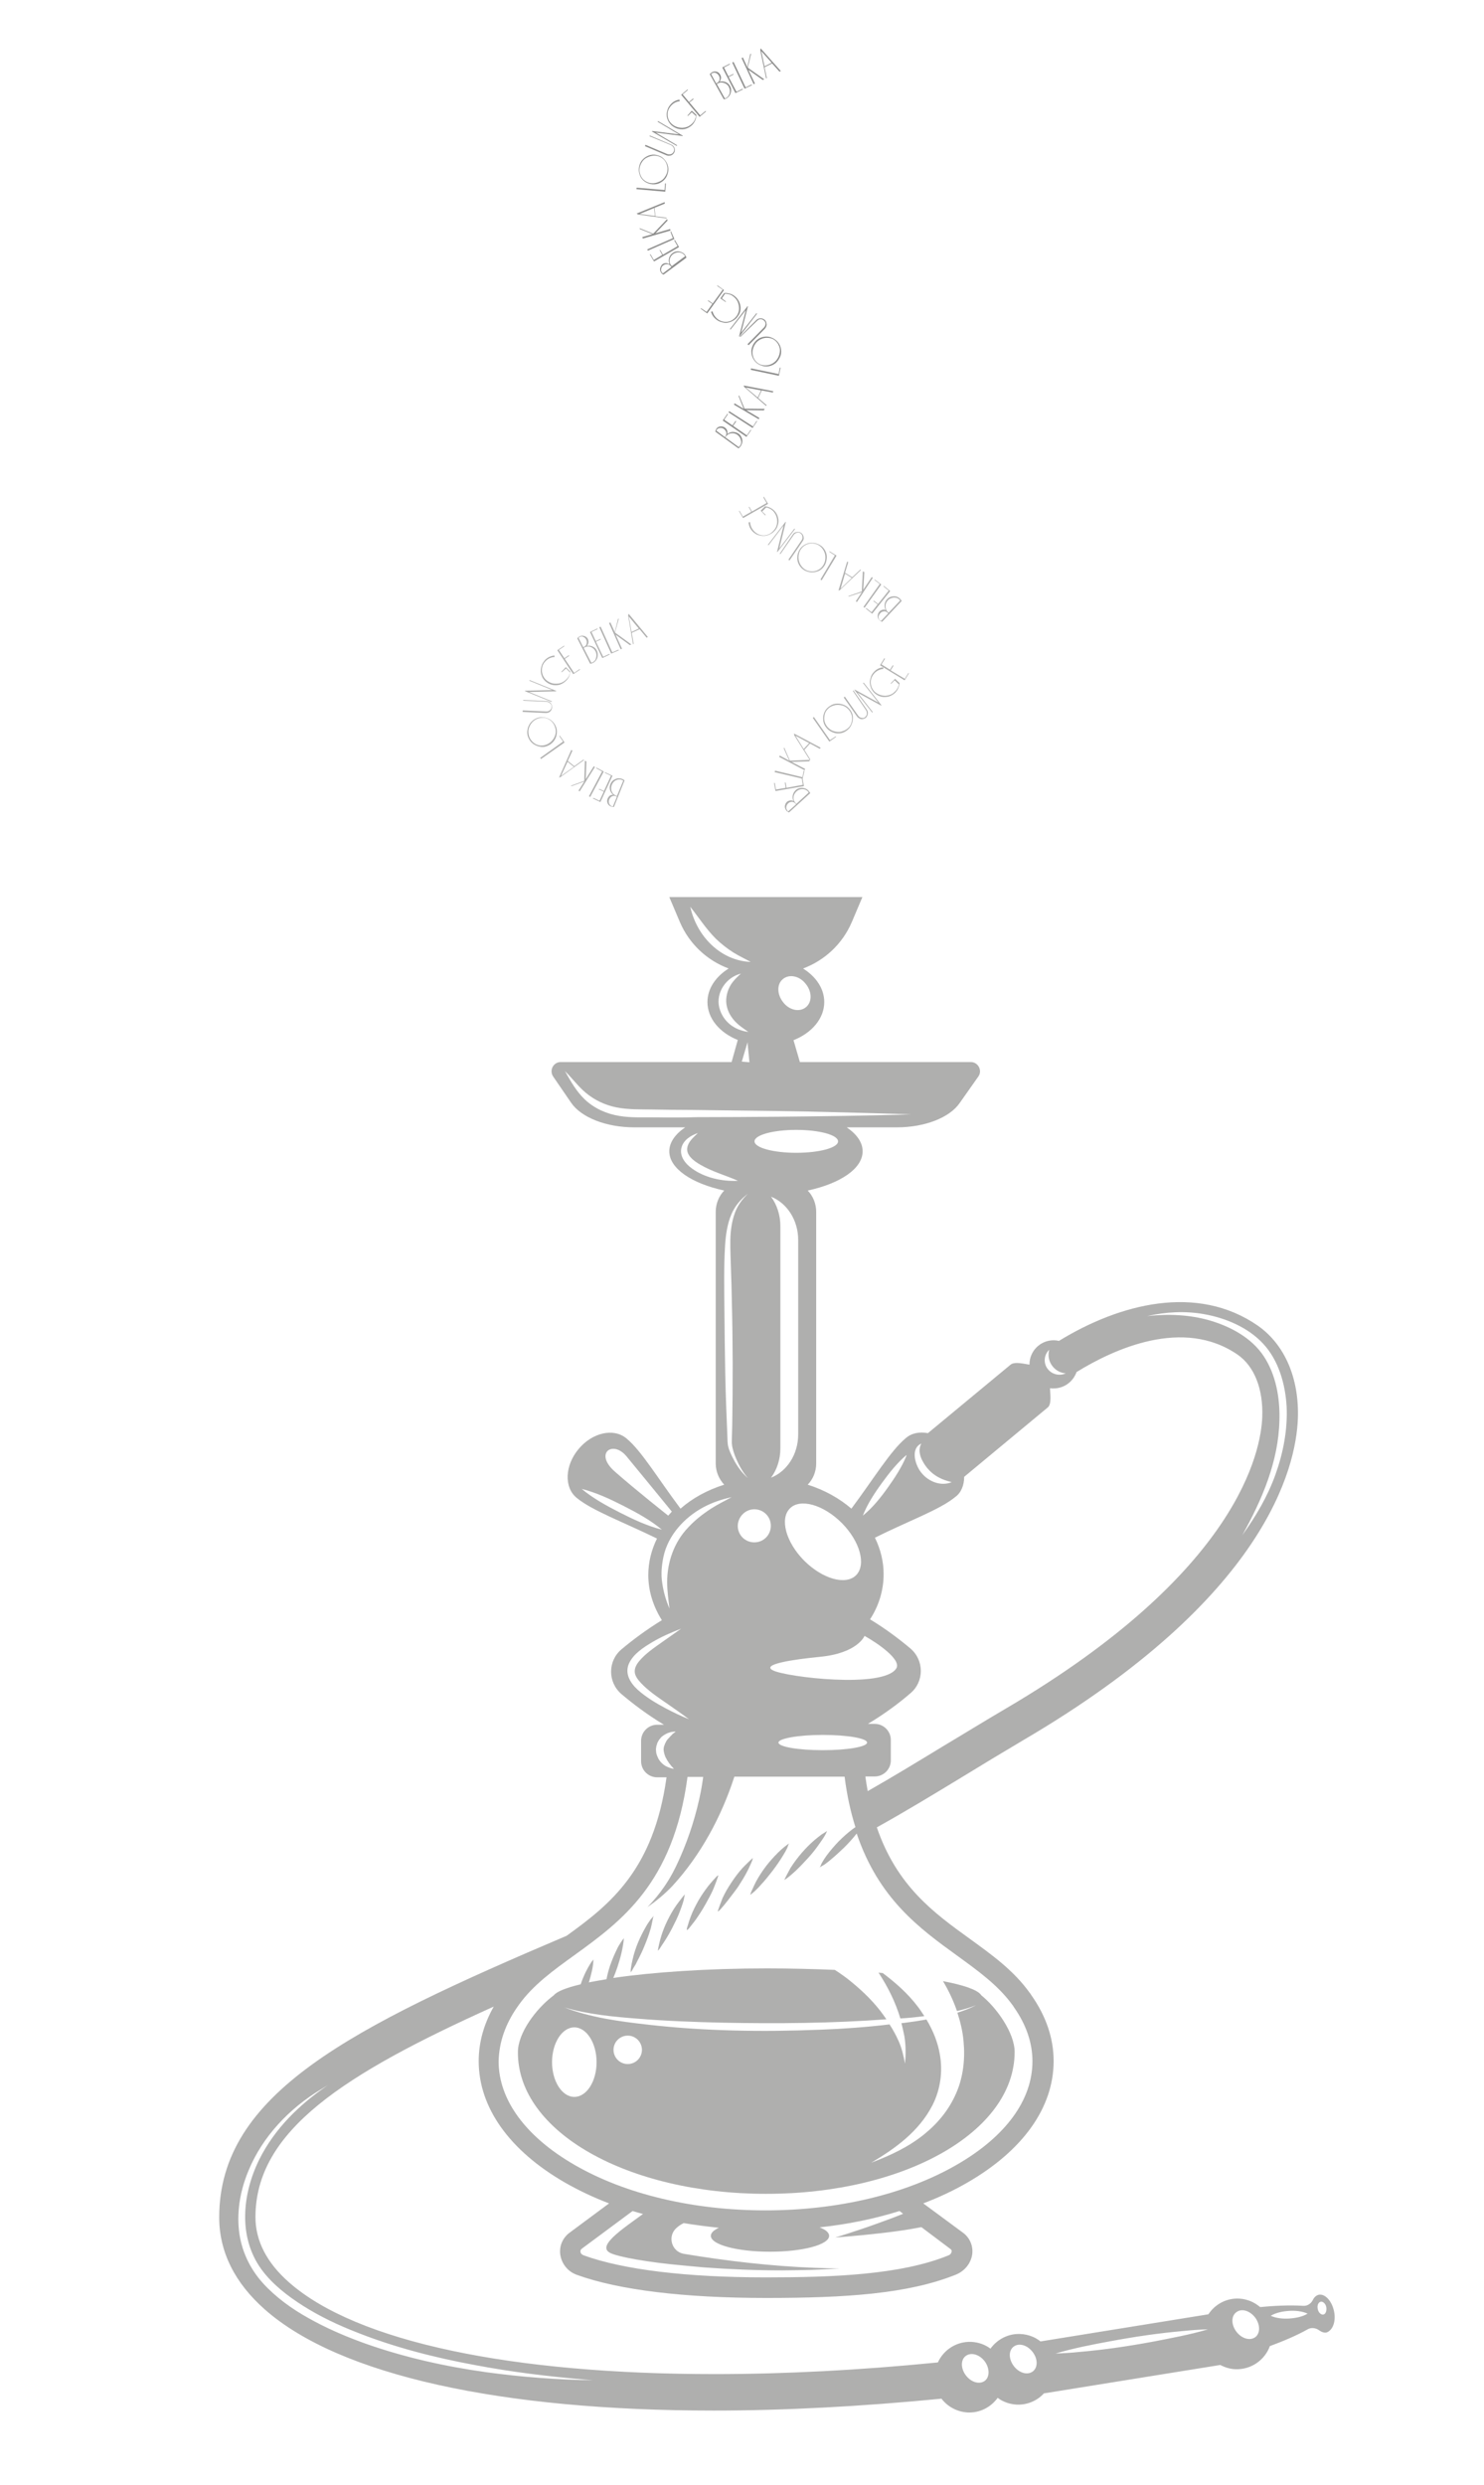 <?xml version="1.0" encoding="utf-8"?>
<!-- Generator: Adobe Illustrator 23.1.0, SVG Export Plug-In . SVG Version: 6.00 Build 0)  -->
<svg version="1.1" id="Слой_1" opacity="0.5" xmlns="http://www.w3.org/2000/svg" xmlns:xlink="http://www.w3.org/1999/xlink"
	 x="0px" y="0px" viewBox="0 0 700 1171.9" style="enable-background:new 0 0 700 1171.9;" xml:space="preserve">
<style type="text/css">
	.st0{opacity:0.7;}
	.st1{fill:#1C1C1A;}
</style>
<g id="Кальян" class="st0">
	<g>
		<path class="st1" d="M436,950.7c-1-1.5-2-3.1-3.1-4.5c-4.7-6.2-10.4-11.2-16.5-15.8c-0.7-0.1-1.4-0.1-2-0.2
			c4.4,6.7,8,13.9,10.3,21.6C428.4,951.6,432.2,951.2,436,950.7z"/>
		<path class="st1" d="M361.4,1034.5c65.4,0,117.2-29.3,117.2-66.9c0-9-8.5-20.9-15.7-26.7c-0.1-0.1-0.2-0.3-0.3-0.4
			c-2-2.4-8.4-4.5-17.8-6.3c2.7,4.5,4.9,9.2,6.6,14.1c3.1-0.7,6.2-1.6,9.1-2.8c-2.8,1.5-5.8,2.6-8.9,3.6c1.4,4.3,2.5,8.8,2.9,13.4
			c0.8,8.3-0.1,16.9-3.5,24.6c-3.3,7.6-8.4,13.9-14.9,19.2c-7.5,6.1-16.1,10.1-25.1,13.5c11.5-6.8,22.5-14.8,28.8-27
			c3.8-7.4,5-16,3.5-24.2c-1-5.8-3.3-11.3-6.3-16.3c-3.3,0.6-6.6,1.1-9.9,1.5c-0.6,0.1-1.3,0.2-1.9,0.2c0.5,2,1,4.1,1.4,6.2
			c0.7,4.3,0.7,8.5,0.3,12.9c-0.7-3.7-1.5-7.3-3.1-10.8c-1.2-2.7-2.6-5.2-4.2-7.7c-10.8,1.3-21.8,2.1-32.6,2.5
			c-27.2,1.1-54.6,0.7-81.6-2.4c-13.2-1.5-26.8-3.3-39.2-8.1c11.2,3.3,23,4.4,34.6,5.3c13.4,1.1,26.8,1.6,40.2,1.9
			c25.7,0.5,51.4,0.3,77.1-1.6c-0.4-0.5-0.7-1.1-1.1-1.6c-4.3-6.1-9.8-11.5-15.6-16.2c-2.4-2-5-3.8-7.6-5.5
			c-10.1-0.4-20.8-0.7-31.9-0.7c-28.4,0-54.2,1.8-72.6,4.5c0.7-1.6,1.3-3.3,1.9-5c1.5-4.5,2.7-9.1,3.1-13.8c0,0.2-0.5,0.6-0.6,0.8
			c-0.3,0.4-0.6,0.9-0.9,1.3c-0.7,1.1-1.4,2.2-1.9,3.4c-1.2,2.4-2.2,4.9-3.1,7.4c-0.7,2.1-1.3,4.3-1.7,6.5c-3.1,0.5-5.8,1-8.4,1.5
			c0-0.1,0.1-0.1,0.1-0.1c1-3.4,2.1-7.2,2.1-10.8c0,0.2-0.7,1-0.8,1.1c-2.2,3.3-3.9,6.9-5.2,10.7c-6.8,1.6-11.3,3.4-12.7,5.2l0,0
			c-8.3,6.2-16.9,17.7-16.9,26.8C244.1,1005.2,295.9,1034.5,361.4,1034.5z M296.1,959.9c3.7,0,6.7,3,6.7,6.7s-3,6.7-6.7,6.7
			s-6.7-3-6.7-6.7S292.4,959.9,296.1,959.9z M270.9,956c5.8,0,10.5,7.4,10.5,16.4c0,9.1-4.7,16.4-10.5,16.4s-10.5-7.4-10.5-16.4
			S265.1,956,270.9,956z"/>
		<path class="st1" d="M279,925C279.5,924.3,278.5,925.7,279,925L279,925z"/>
		<path class="st1" d="M298.9,927.8c0.7-1,1.3-2.1,1.8-3.2c1.3-2.5,2.5-4.9,3.5-7.5c1.1-2.6,2-5.2,2.8-7.9c0.5-2,0.8-3.9,1.3-5.9
			c-0.2,0.7-1.3,1.5-1.6,2.1c-0.7,1-1.4,2-2,3.1c-1.4,2.4-2.6,4.8-3.7,7.4c-1.1,2.6-2,5.4-2.6,8.1c-0.3,1.1-0.5,2.4-0.7,3.5
			c-0.1,0.4-0.1,0.9-0.2,1.4c0,0.1,0.1,1.1-0.1,1.2C297.9,929.8,298.6,928.3,298.9,927.8z"/>
		<path class="st1" d="M312,917.6c0.7-1,1.4-2.1,2.1-3.2c1.5-2.4,2.8-4.8,4-7.3c1.3-2.5,2.4-5.1,3.3-7.7c0.4-1.1,0.8-2.3,1.1-3.4
			c0.1-0.3,0.4-2.5,0.6-2.6c-0.3-0.1-1.5,1.7-1.8,2c-0.8,1-1.6,2.1-2.4,3.2c-1.6,2.3-3,4.8-4.2,7.3c-2.2,4.5-3.6,9.1-4.4,13.9
			C310.8,919.7,311.7,918,312,917.6z"/>
		<path class="st1" d="M325.8,908.3c0.8-1,1.6-2,2.4-3.1c1.6-2.3,3.1-4.6,4.5-7.1s2.8-5,3.9-7.6c0.2-0.4,2.4-6.1,2.2-6.2
			c-0.7,0.3-1.4,1.3-2,1.9c-0.9,0.9-1.7,2-2.6,3c-1.7,2.2-3.3,4.5-4.7,6.9c-1.4,2.5-2.7,5-3.7,7.7c-0.4,1.2-0.9,2.4-1.2,3.6
			c-0.2,0.7-0.8,2.1-0.6,2.7C324.7,909.9,325.4,908.8,325.8,908.3z"/>
		<path class="st1" d="M348.1,889.8c1.6-2.5,3.2-5,4.5-7.6c0.6-1.1,1.1-2.4,1.7-3.6c0.2-0.5,0.4-1,0.6-1.5c0.1-0.2,0.1-0.8,0.3-0.9
			c-0.2-0.1-2,1.7-2.2,1.9c-1,0.9-1.9,1.9-2.8,2.8c-1.9,2.1-3.6,4.4-5.2,6.8c-1.6,2.4-3,4.8-4.2,7.4c-0.2,0.5-2.4,6.2-2.2,6.2
			C339.2,901.9,347.5,890.7,348.1,889.8z"/>
		<path class="st1" d="M372.3,869.2c-0.1,0-0.1,0.1-0.2,0.2C372.3,869.3,372.3,869.2,372.3,869.2z"/>
		<path class="st1" d="M354,893.6c-0.1-0.2,1.9-1.6,2.1-1.9c0.9-0.9,1.9-1.8,2.7-2.8c2-2.1,3.8-4.4,5.6-6.7c1.8-2.4,3.5-4.8,5-7.3
			c0.7-1.1,1.3-2.2,1.9-3.4c0.2-0.3,0.5-1.7,0.9-2.2c-0.3,0.2-0.8,0.5-0.9,0.6c-0.4,0.3-0.9,0.7-1.3,1c-1,0.8-2,1.7-3,2.7
			c-2,2-3.9,4.1-5.6,6.3c-1.8,2.4-3.4,4.8-4.8,7.4c-0.6,1.1-1.1,2.3-1.6,3.4C354.7,891.3,353.8,893.1,354,893.6z"/>
		<path class="st1" d="M369.9,886.6c0.1-0.2,0.8-0.6,1-0.7c0.4-0.3,0.9-0.7,1.3-1c1-0.8,2-1.7,3-2.6c2.1-2,4.2-4.2,6.1-6.3
			c2-2.2,3.8-4.5,5.5-7c1.2-1.7,2.6-3.6,3.3-5.6c-0.8,0.6-1.7,1.1-2.5,1.6c-1.1,0.8-2.2,1.7-3.3,2.6c-2.2,1.9-4.2,3.9-6.1,6.1
			c-1.9,2.2-3.7,4.6-5.3,7.1C372.7,881.1,369.8,886.6,369.9,886.6z"/>
		<path class="st1" d="M629.2,1089.6c-1.1-4.8-4.3-8.1-7.2-7.5c-1.1,0.3-2.1,1.1-2.7,2.4c-0.9,1.8-2.7,3-4.7,2.8
			c-6.3-0.4-14.2,0-20.2,0.6c-2.7-2.3-6.1-3.8-9.9-4c-6-0.3-11.4,2.7-14.5,7.4l-79.2,12.8c-2.6-2.1-5.8-3.3-9.4-3.5
			c-5.8-0.3-11,2.5-14.2,6.9c-2.5-1.9-5.6-3-9-3.2c-6.9-0.3-13.1,3.7-15.8,9.7c-37.2,3.7-72.6,5.5-105.4,5.5
			c-95.1,0-168.5-15-200.6-43.2c-10.6-9.3-15.9-19.7-15.9-30.8c0-40.7,41.6-67.4,112.4-99.3c-4.7,8.3-7.1,16.9-7.1,25.7
			c0,21.9,14.5,42.2,40.7,57.3c6.5,3.7,13.4,7,20.8,9.8l-18.6,13.8c-3.4,2.5-5,6.5-4.4,10.5c0.7,4.3,3.6,7.9,7.8,9.4
			c19.9,7.2,50.8,10.9,89.3,10.9c37.4,0,66.9-1.9,89.5-11c4.2-1.7,7.1-5.4,7.7-9.6c0.5-3.9-1.1-7.8-4.4-10.2l-18.7-13.8
			c7.4-2.8,14.4-6.1,20.8-9.8c26.2-15.1,40.7-35.4,40.7-57.3c0-10.8-3.6-21.3-10.6-31.2l-0.1-0.2c-0.2-0.3-0.4-0.6-0.6-0.8
			c-7.6-10.6-17.7-17.8-28.3-25.5c-16.9-12.2-34.3-24.8-43.8-52.5c13.3-7.4,26.5-15.4,40.5-23.9c9.3-5.7,18.9-11.5,28.7-17.3
			C597,753.5,611.3,692.2,612.2,669c0.7-19.1-6.2-35-18.9-43.9c-28.6-19.8-65.1-10.4-93.8,7.2c-0.8-0.2-1.6-0.3-2.5-0.3
			c-6.3,0-11.4,5.1-11.4,11.4v0.1c-2.2-0.3-7-1.6-8.9,0l-39,32.3c-3.9-0.7-7.7-0.1-10.5,2.4c-7.1,5.9-15.1,19.1-25.6,33.2
			c-5.7-4.9-12.7-8.8-20.6-11.3c2.5-2.6,4-6.1,4-10.1V571.5c0-3.9-1.5-7.5-4-10.1c15.3-3.3,25.9-10.3,25.9-18.5
			c0-4.2-2.7-8-7.5-11.3h23.7c13,0,24.8-4.5,29.6-11.5l8.8-12.5c2-2.8-0.1-6.8-3.6-6.8h-80.6l-3-10.3c8.6-3.4,14.5-10.2,14.5-18
			c0-6.3-3.9-12-10-15.8c10.2-3.8,18.6-11.6,23-21.9l5-11.8h-91.1l5,11.8c4.4,10.3,12.8,18.1,23,21.9c-6.1,3.8-10,9.5-10,15.8
			c0,7.8,5.8,14.5,14.3,17.9l-2.9,10.4h-80.6c-3.5,0-5.5,3.9-3.6,6.8l8.5,12.4c4.8,7,16.6,11.6,29.7,11.6h24.1
			c-4.7,3.2-7.5,7.1-7.5,11.3c0,8.1,10.6,15.2,25.9,18.5c-2.5,2.6-4,6.2-4,10.1V690c0,3.9,1.5,7.4,4,10.1
			c-7.9,2.5-14.9,6.3-20.6,11.3c-11-14.7-18.5-27.4-25.6-33.2c-6-4.9-16-2.7-22.5,5.1s-6.9,18.1-0.9,23c7.2,6,22.2,11.5,37.9,19.2
			c-2.6,5.3-4.1,11.1-4.1,17.2c0,7.7,2.4,14.9,6.4,21.3c-7.5,4.6-14,9.5-19,13.7c-6.6,5.5-6.6,15.6,0,21.2c5.2,4.4,12,9.6,20,14.4
			H310c-4.2,0-7.6,3.4-7.6,7.6v9.6c0,4.2,3.4,7.6,7.6,7.6h4.4c-6.1,43.7-26.6,59.9-47.1,74.7c-102.1,43.4-163.9,74.5-163.9,132.8
			c0,16.2,7.3,30.9,21.6,43.5c35.3,31.1,111.6,47.6,211.5,47.6c33.5,0,69.5-1.9,107.6-5.6c2.8,3.7,7.3,6.2,12.3,6.5
			c5.8,0.3,11-2.5,14.2-6.9c2.5,1.9,5.6,3,9,3.2c5.1,0.2,9.7-1.9,12.8-5.3l83.2-13.4c2.1,1.1,4.5,1.9,7.1,2
			c7.4,0.3,13.9-4.3,16.3-10.9c5.5-2,12.5-4.9,17.8-7.9c1.7-1,3.9-0.7,5.5,0.5c1.1,0.8,2.3,1.2,3.4,1
			C628.8,1098.8,630.3,1094.4,629.2,1089.6z M448.3,1060.5c0.5,0.4,0.7,0.7,0.6,1.2c-0.1,0.6-0.5,1.5-1.7,1.9
			c-22.4,9.1-54.5,10.3-85.9,10.3c-37.4,0-67.2-3.6-86-10.4c-1-0.4-1.5-1.1-1.5-1.7c-0.1-0.5,0.1-1,0.6-1.4l24-17.8
			c1.6,0.5,3.3,1,4.9,1.4c-9.7,7.1-21.8,15-15.6,18.3c3.7,2,18.8,4.6,34.7,6c3.2,0.3,6.5,0.6,9.7,0.9c12.3,0.9,24.7,1.4,37,1.4
			c9-0.1,17.9-0.2,26.9-1c-3.9,0.1-7.8-0.1-11.6-0.2c-20.7-0.8-41.3-3.2-61.8-6.6c-5.9-1-8-8.5-3.3-12.4c0.9-0.8,2-1.5,3.2-2.1
			c5.4,0.9,10.9,1.6,16.6,2.2c-2.4,1.1-3.8,2.4-3.8,3.8c0,4.2,12.5,7.5,27.9,7.5s27.9-3.3,27.9-7.5c0-1.5-1.6-2.9-4.5-4
			c13.2-1.4,25.9-4,37.7-7.7l1.7,1.3c-3.4,1.4-7.7,3-11.9,4.5c-9.9,3.6-20.1,6.7-20.1,6.7s10.6-0.8,21.1-2c5.3-0.6,10.6-1.3,14.6-2
			c2-0.3,3.7-0.7,4.9-0.9L448.3,1060.5z M568,619.7c10.2,1.8,20.8,6.3,27.9,14c7.3,7.9,10.4,19.1,11,29.6
			c0.5,10.9-1.6,21.8-5.3,32.1s-9.2,19.6-15.6,28.5c9.3-16.7,17.1-34.8,17.5-54.2c0.3-10.4-1.6-21.4-7.4-30.2
			c-5.7-8.6-15.5-13.9-25.3-16.8c-9.6-2.8-19.7-3.2-29.7-2.1C550,618.6,559.1,618.1,568,619.7z M494.9,636.5
			c-0.2,0.8-0.3,1.6-0.3,2.4c0,4.5,3.6,8.4,8.1,8.7c-3,1.4-6.6,0.5-8.6-2.2S492.4,638.9,494.9,636.5z M454.8,696.4l39.4-32.7
			c2-1.6,1.1-6.7,1.1-9.1c0.4,0.1,0.8,0.1,1.1,0.1l0.1,0.1l0.1-0.1c0.2,0,0.3,0,0.4,0c5,0,9.2-3.2,10.8-7.7
			c17.7-10.9,50.3-25.9,76-8.2c7.9,5.5,12.1,16.2,11.6,29.4c-0.6,16-11.1,73-121,137.5c-9.9,5.8-19.6,11.8-29,17.4
			c-12.5,7.6-24.3,14.8-36.1,21.5c-0.4-2.2-0.8-4.5-1.1-6.9h4.4c4.2,0,7.6-3.4,7.6-7.6v-9.6c0-4.2-3.4-7.6-7.6-7.6h-3.2
			c8-4.8,14.8-9.9,20-14.4c6.6-5.5,6.6-15.6,0-21.2c-5-4.2-11.4-9.1-19-13.7c4.1-6.3,6.4-13.6,6.4-21.3c0-6.1-1.5-11.9-4.1-17.2
			c15.6-7.8,30.7-13.2,37.9-19.2C453.4,703.9,454.8,700.3,454.8,696.4z M344.8,598.7c0.2,4.9,0.3,9.7,0.4,14.6
			c0.5,19.5,0.5,39,0.2,58.4c-0.1,2.5-0.1,5-0.2,7.5c-0.1,2.4,0.5,4.6,1.3,6.8c1.5,3.9,3.5,7.9,6.3,11c-2.8-2.4-5.1-5.6-6.8-8.9
			c-1-1.9-2-3.9-2.5-6c-0.4-1.5-0.3-3.1-0.4-4.7c-0.4-9.8-0.8-19.6-1-29.5c-0.2-10.1-0.3-20.2-0.4-30.2s-0.3-20.1,0.3-30.1
			c0.3-5.1,1-10.3,3-15c1.7-4,4.4-7.1,7.8-9.7c-2.7,2.6-4.8,5.4-6.1,8.9c-1.5,4-2.1,8.4-2.2,12.7C344.4,589.2,344.7,594,344.8,598.7
			z M355.8,711.7c4.3,0,7.8,3.4,7.8,7.8c0,4.3-3.4,7.8-7.8,7.8c-4.3,0-7.8-3.4-7.8-7.8C348.1,715.2,351.6,711.7,355.8,711.7z
			 M386.6,781.3c18-1.7,21.2-9.9,21.2-9.9c6.1,3.4,17.5,11.2,15,15.3c-6,9.7-52,4.1-58.1,1C358.6,784.8,374.4,782.5,386.6,781.3z
			 M363.7,564.3c7.5,3,12.8,11,12.8,20.4v91.7c0,9.5-5.4,17.5-12.8,20.4c2.8-3.8,4.4-8.6,4.4-13.9V578.2
			C368.1,573,366.5,568.1,363.7,564.3z M388.1,818.1c11.5,0,20.9,1.6,20.9,3.6s-9.3,3.6-20.9,3.6s-20.9-1.6-20.9-3.6
			C367.2,819.8,376.6,818.1,388.1,818.1z M434.6,680.7c-2.2,3.9,0.3,8.5,2.8,11.6c3.1,3.7,6.9,5.5,11.5,6.6
			c-5,2.1-10.8-0.2-14.1-4.2C431.9,691.4,429.1,683.2,434.6,680.7z M416,699.3c3.4-4.7,7.2-9.5,11.6-13.2c0,0.2-0.1,0.4-0.1,0.5
			c-2.1,5.2-5.4,10.2-8.6,14.7c-3.4,4.8-7.3,9.7-11.9,13.4C409.1,709.3,412.5,704.1,416,699.3z M397.1,718.2
			c8.6,8.7,11.6,19.7,6.7,24.6c-4.9,4.9-15.9,1.7-24.5-6.9c-8.6-8.7-11.6-19.7-6.7-24.6C377.4,706.4,388.4,709.5,397.1,718.2z
			 M375.6,543.6c-10.9,0-19.7-2.4-19.7-5.4s8.8-5.4,19.7-5.4s19.7,2.4,19.7,5.4C395.4,541.2,386.5,543.6,375.6,543.6z M369.4,461.6
			c3-2.4,7.8-1.4,10.7,2.4c3,3.7,3,8.6,0,11s-7.8,1.4-10.7-2.4C366.4,468.8,366.4,463.9,369.4,461.6z M325.6,427.6
			c4,5,7.4,10.4,12,15c2.6,2.5,5.4,4.7,8.4,6.6c2.6,1.6,5.4,2.9,8.1,4.4C339.7,453,328.6,441.3,325.6,427.6z M339.3,475.2
			c-1.8-7.2,3.3-14.4,10.2-16.1c-2.1,1.9-4.1,3.8-5.4,6.4c-1.4,2.8-2,6.2-1.2,9.3c0.6,2.5,1.9,4.7,3.6,6.6c1.9,2.1,4.2,3.6,6.5,5.2
			C346.4,485.8,341,481.7,339.3,475.2z M353.5,500.9l-3.6-0.3l2.7-9.1L353.5,500.9z M309.9,526.9c-6-0.1-12,0.3-17.9-0.7
			c-6-1-11.6-3.5-16.1-7.7c-4-3.8-6.7-8.6-9.4-13.4c3.4,3.3,6.2,7.2,9.8,10.2c4.2,3.5,9.1,5.8,14.5,6.9c5.6,1.1,11.4,0.9,17.2,1
			c6.1,0.1,12.3,0.2,18.4,0.2c24.4,0.3,48.9,0.5,73.3,1.2c10.1,0.3,20.2,0.5,30.2,0.9c-20.9,0.6-41.8,0.9-62.8,1.1
			c-12.8,0.1-25.6,0.2-38.4,0.2C322.4,527,316.1,527,309.9,526.9z M326.4,551c-3.1-2.2-6.1-5.9-4.9-10c1-3.5,4.4-5.6,7.7-6.7
			c-2,1.9-4.5,4-5,6.8c-0.7,3.7,3.3,6.5,6.1,8.1c5.6,3.3,11.9,5,17.8,7.6C340.8,557.2,332.4,555.4,326.4,551z M295.5,686.7
			c3.6,4.3,21.4,26.1,21.4,26.1l-1.7,1.9c0,0-15.1-11.9-25.1-20.7C280.1,685.3,289,678.9,295.5,686.7z M292.5,713.3
			c-6.3-3.2-12.7-6.7-18.1-11.2c6.8,1.7,13.4,4.8,19.7,8c6.3,3.2,12.7,6.7,18.1,11.2C305.4,719.6,298.8,716.5,292.5,713.3z
			 M313,733.9c2.2-10,9.8-18.3,18.7-23.1c4.3-2.3,8.7-3.8,13.4-4.8c-3.3,1.8-6.6,3.4-9.7,5.4c-4,2.6-7.7,5.5-10.9,9
			c-6.5,6.8-9.8,16.2-9.8,25.6c0,4.2,0.6,8.3,1.1,12.5c-1.7-3.9-2.8-7.8-3.4-11.9C311.7,742.3,312.1,738.1,313,733.9z M300.8,796.8
			c-3.6-3.3-6.3-7.8-4-12.6c2.1-4.4,6.8-7.4,10.8-9.8c4.4-2.6,9-4.6,13.7-6.4c-2.9,2.1-5.9,4.1-8.8,6.2c-3.8,2.7-8,5.5-11,9.1
			c-1.4,1.7-2.6,3.8-1.9,6.2c0.7,2.1,2.4,3.8,3.9,5.3c3.4,3.3,7.5,6,11.4,8.7c3.4,2.4,6.8,4.7,10.1,7.2c-3.8-1.5-7.5-3.3-11.1-5.2
			C309.4,803.1,304.7,800.3,300.8,796.8z M314,832.8c-0.5-0.3-1.1-0.7-1.6-1.2c-0.3-0.3-0.5-0.5-0.8-0.8s-0.5-0.7-0.7-1
			c-0.3-0.3-0.4-0.7-0.6-1.1c-0.2-0.4-0.4-0.8-0.5-1.2s-0.3-0.9-0.3-1.3s-0.1-0.9-0.1-1.4l0.2-1.4c0.1-0.4,0.3-0.9,0.4-1.3
			s0.4-0.8,0.6-1.2l0.3-0.5c0.1-0.2,0.3-0.3,0.4-0.5c0.3-0.3,0.5-0.7,0.8-0.9s0.6-0.5,0.9-0.7c0.6-0.4,1.3-0.7,1.8-1
			c0.6-0.2,1.1-0.4,1.6-0.5c0.5-0.2,0.9-0.1,1.2-0.2c0.7-0.1,1.1-0.1,1.1-0.1s-0.3,0.3-0.8,0.7c-0.3,0.2-0.7,0.4-0.9,0.8
			c-0.3,0.3-0.7,0.6-1,1s-0.8,0.8-1.1,1.2c-0.2,0.2-0.3,0.4-0.5,0.7c-0.2,0.2-0.3,0.5-0.4,0.8c-0.2,0.2-0.3,0.5-0.4,0.8
			s-0.2,0.5-0.3,0.8c-0.1,0.3-0.2,0.5-0.2,0.8s-0.1,0.5-0.1,0.8l0.1,0.9c0,0.3,0.1,0.5,0.2,0.9c0,0.3,0.2,0.5,0.2,0.8
			c0.1,0.3,0.2,0.5,0.3,0.8c0.1,0.3,0.2,0.5,0.4,0.8c0.2,0.3,0.3,0.5,0.4,0.8c0.3,0.5,0.7,0.9,0.9,1.4c0.3,0.4,0.7,0.8,0.9,1.1
			s0.5,0.7,0.8,0.9c0.4,0.5,0.7,0.8,0.7,0.8s-0.4-0.1-1.1-0.2c-0.3-0.1-0.8-0.2-1.2-0.4C315.1,833.3,314.6,833.1,314,832.8z
			 M244.1,946.3l0.3-0.4c0.1-0.2,0.3-0.4,0.4-0.6c6.7-9.3,16.1-16.1,26.1-23.3c22.1-16,46.7-33.8,53.4-84.1h7.4
			c-0.3,2.3-0.7,4.6-1.1,6.8c-2.1,10.7-5.4,21.2-9.8,31.2c-2.1,4.8-4.5,9.5-7.5,13.8c-2.4,3.5-5,6.6-7.9,9.6c4.3-3,8.2-6.2,11.8-10
			c13.4-14.6,23.1-32.7,29.2-51.5h52c1.1,8.9,2.9,16.8,5.1,23.8c-0.4,0.3-0.8,0.5-1.3,0.9c-2.4,1.8-4.6,3.8-6.7,5.9
			c-2,2.1-3.9,4.3-5.6,6.6c-0.8,1.1-1.5,2.2-2.2,3.4c-0.4,0.7-0.7,1.9-1.3,2.5c0.5-0.7,1.7-1.1,2.4-1.6c1.1-0.8,2.2-1.6,3.2-2.5
			c2.2-1.8,4.3-3.8,6.3-5.7c2.1-2.1,4-4.2,5.8-6.5c10.4,30.8,29.7,44.8,47.4,57.6c9.9,7.2,19.4,14,26.1,23.3
			c0.2,0.2,0.3,0.4,0.5,0.7l0.1,0.2c5.8,8.2,8.8,16.8,8.8,25.6c0,18.3-12.7,35.6-35.9,48.9c-24,13.8-56,21.4-90,21.4
			c-34.1,0-66.1-7.6-90-21.4c-23.1-13.3-35.9-30.7-35.9-48.9C235.4,963,238.4,954.4,244.1,946.3z M229.3,1118.6
			c-19.4-2.7-38.6-7-57-13.5c-9.2-3.3-18.3-7.2-26.8-12c-7.9-4.4-15.4-9.8-21.5-16.5c-6.3-7-10.3-15.6-11.3-25
			c-1-9.6,0.8-19.1,4.5-28c6.6-16.1,19.3-29.4,34.1-38.3c1.1-0.7,2.2-1.3,3.3-2c-13.4,9.1-25,20.4-32.3,35c-8,16.2-10.1,36.5,1,51.8
			c5.2,7.1,12.4,12.6,19.8,17.3c7.9,5,16.4,9,25.1,12.4c17.9,7.1,36.7,11.9,55.6,15.4c17.3,3.3,34.7,5.4,52.2,6.9
			c1.3,0.1,2.5,0.2,3.7,0.3C263,1122.2,246.1,1120.9,229.3,1118.6z M464.5,1122.7c-2.5,1.8-6.4,0.7-8.9-2.6c-2.5-3.3-2.5-7.4,0-9.2
			c2.5-1.8,6.4-0.7,8.9,2.6C466.9,1116.8,466.9,1120.9,464.5,1122.7z M487.1,1118.3c-2.5,1.8-6.4,0.7-8.9-2.6
			c-2.5-3.3-2.5-7.4,0-9.2c2.5-1.8,6.4-0.7,8.9,2.6C489.6,1112.3,489.6,1116.5,487.1,1118.3z M543.9,1104.2
			c-11.3,2.1-22.7,3.8-34.2,4.8c-3.9,0.4-7.9,0.7-11.8,0.8c8.5-2.5,17.2-4.2,25.9-5.8c11.3-2.1,22.7-3.8,34.2-4.8
			c3.9-0.4,7.8-0.7,11.8-0.8C561.4,1100.9,552.6,1102.5,543.9,1104.2z M592.1,1102.1c-2.5,1.8-6.4,0.7-8.9-2.6
			c-2.5-3.3-2.5-7.4,0-9.2c2.5-1.9,6.4-0.7,8.9,2.6C594.5,1096.2,594.5,1100.3,592.1,1102.1z M608.2,1093.3
			c-2.9,0.2-6.2-0.1-8.8-1.3c2.5-1.5,5.7-2.1,8.6-2.3c2.9-0.2,6.2,0.1,8.8,1.3C614.3,1092.5,611.1,1093.1,608.2,1093.3z
			 M624.3,1091.4c-1.1,0.3-2.4-0.9-2.7-2.5c-0.4-1.7,0.2-3.2,1.3-3.5s2.4,0.9,2.7,2.5C625.9,1089.6,625.3,1091.2,624.3,1091.4z"/>
	</g>
	<g>
		<path class="st1" d="M288.9,374.5c-0.6-0.6-1-1.3-1.2-2.2c-0.2-0.8-0.1-1.7,0.2-2.5c0.4-1.1,1.2-1.9,2.3-2.4
			c1.1-0.5,2.2-0.5,3.3-0.1c0.4,0.2,0.8,0.4,1.1,0.7l-5,12.5c-0.1,0-0.2,0-0.3,0c-0.4,0-0.8-0.1-1.1-0.2c-0.8-0.3-1.3-0.8-1.6-1.5
			c-0.3-0.7-0.3-1.5,0-2.2c0.2-0.5,0.5-0.9,0.9-1.3c0.4-0.3,0.9-0.5,1.4-0.5c0.1,0,0.2,0,0.3,0C289.2,374.8,289.1,374.6,288.9,374.5
			z M289.1,380.3l1.9-4.6l-0.6-0.3c-0.5-0.2-1.1-0.2-1.7,0.1c-0.6,0.3-1,0.8-1.3,1.4c-0.3,0.7-0.3,1.3-0.1,1.9
			c0.2,0.6,0.6,1,1.1,1.3C288.6,380.2,288.9,380.3,289.1,380.3z M293.4,367.8c-0.9-0.4-1.9-0.3-2.8,0.1s-1.6,1.2-2,2.2s-0.4,2-0.1,3
			c0.4,1,1,1.6,1.9,2l0.6,0.3l3-7.3C293.8,368,293.6,367.9,293.4,367.8z"/>
		<path class="st1" d="M288.2,365.8l-2.8-1.3l-0.1-0.4l3.6,1.7l-5.7,12.4l-3.6-1.7l0.4-0.2l2.8,1.3l2-4.3l-2.4-1.1l0.3-0.2l2.2,1
			L288.2,365.8z"/>
		<path class="st1" d="M281.3,362.3l-0.1-0.4l3.6,1.9l-6.4,12l-0.6-0.3l6.2-11.7L281.3,362.3z"/>
		<path class="st1" d="M275.6,368.2l0.3-9.5l0.7,0.4l-0.3,8.3l3.8-6.1l0.5,0.4l-7.2,11.5l-0.5-0.4l2.7-4.3l-6,2.2l-0.3-0.2
			L275.6,368.2z"/>
		<path class="st1" d="M263.7,366.7l5.8-13.1l0.5,0.4l-2.2,4.8l3.1,2.5l4.3-3.1l0.3,0.2l-11.1,8L263.7,366.7z M270.7,361.6l-3-2.4
			l-3.1,6.7L270.7,361.6z"/>
		<path class="st1" d="M263.9,347.2l0.1-0.4l2.3,3.3l-11.1,7.8l-0.4-0.5l10.8-7.7L263.9,347.2z"/>
		<path class="st1" d="M251.4,350.7c-1-0.8-1.7-1.7-2.2-2.9c-0.5-1.1-0.6-2.4-0.4-3.6c0.2-1.3,0.7-2.4,1.4-3.3
			c0.8-1,1.7-1.7,2.9-2.2c1.1-0.5,2.4-0.6,3.6-0.4c1.3,0.2,2.4,0.7,3.3,1.4c1,0.8,1.7,1.7,2.2,2.9c0.5,1.1,0.6,2.4,0.4,3.6
			c-0.2,1.3-0.7,2.4-1.4,3.3c-0.8,1-1.7,1.7-2.9,2.2c-1.1,0.5-2.4,0.7-3.6,0.4C253.5,351.9,252.4,351.4,251.4,350.7z M260.9,341
			c-0.7-0.9-1.5-1.6-2.6-2.1c-1-0.4-2.1-0.6-3.3-0.4s-2.2,0.6-3.1,1.3c-0.9,0.7-1.6,1.6-2.1,2.7s-0.7,2.2-0.5,3.4
			c0.1,1.1,0.5,2.2,1.2,3.1s1.5,1.6,2.6,2.1c1,0.4,2.1,0.6,3.3,0.4c1.1-0.2,2.1-0.6,3.1-1.4s1.6-1.6,2.1-2.7s0.7-2.2,0.5-3.4
			C261.9,342.9,261.5,341.9,260.9,341z"/>
		<path class="st1" d="M246.8,330.4v-0.3l11,0.5c0.8,0.1,1.4,0.3,1.9,0.9s0.8,1.3,0.7,2c0,0.5-0.2,1-0.4,1.4c-0.3,0.4-0.6,0.8-1.1,1
			c-0.4,0.2-0.9,0.3-1.4,0.3l-11-0.5l0.1-0.7l11,0.5c0.7,0.1,1.3-0.2,1.8-0.6s0.8-1,0.8-1.6c0.1-0.7-0.2-1.2-0.7-1.6
			c-0.4-0.5-1-0.7-1.7-0.8L246.8,330.4z"/>
		<path class="st1" d="M249.7,321l0.1-0.3l12.6,5.1l-0.1,0.2H262l-12.5,0.3l10.8,4.4l-0.1,0.3l-12.6-5.1l0.1-0.2h0.3l12.5-0.3
			L249.7,321z"/>
		<path class="st1" d="M265.1,316.9h-0.4l2.2-2.3l2.1,2.1v0.3c-0.1,0.6-0.2,1.1-0.4,1.6c-0.3,0.9-0.9,1.7-1.6,2.4
			c-0.9,0.9-1.9,1.5-3.1,1.9c-1.2,0.3-2.4,0.3-3.6,0s-2.2-0.9-3.2-1.8c-0.7-0.7-1.2-1.4-1.5-2.3c-0.4-0.9-0.5-1.7-0.5-2.6
			s0.2-1.7,0.5-2.6s0.9-1.6,1.5-2.4c1.2-1.2,2.7-1.9,4.4-2.1l0.1,0.7c-1.7,0.1-3.2,0.8-4.3,2c-1.2,1.2-1.7,2.7-1.7,4.3
			c0,1.1,0.3,2.2,0.9,3.2s1.4,1.7,2.5,2.3s2.1,0.8,3.3,0.8c1.5,0,2.8-0.4,4-1.3c1.1-0.8,2-1.9,2.4-3.2c0.1-0.2,0.2-0.5,0.2-0.8
			l-1.9-1.9L265.1,316.9z"/>
		<path class="st1" d="M270.8,317.3l2.5-1.7l0.4,0.1l-3.3,2.2l-7.5-11.3l3.3-2.2l-0.1,0.4l-2.5,1.7l2.6,3.9l2.2-1.5v0.4l-2,1.4
			L270.8,317.3z"/>
		<path class="st1" d="M277.4,304.5c0.9-0.1,1.6,0.1,2.4,0.5s1.3,1,1.7,1.8c0.5,1,0.6,2.1,0.3,3.3c-0.4,1.1-1.1,2-2.1,2.5
			c-0.4,0.2-0.8,0.3-1.3,0.4l-6.1-12c0.1-0.1,0.1-0.2,0.2-0.2c0.3-0.3,0.5-0.5,0.9-0.7c0.7-0.4,1.4-0.4,2.2-0.2
			c0.8,0.3,1.3,0.7,1.7,1.4c0.2,0.5,0.3,1,0.3,1.5c-0.1,0.5-0.2,1-0.5,1.4c-0.1,0.1-0.1,0.2-0.2,0.3
			C276.9,304.6,277.2,304.6,277.4,304.5z M272.9,300.8l2.2,4.4l0.6-0.3c0.5-0.3,0.9-0.7,1-1.4c0.2-0.7,0.1-1.3-0.2-1.9
			c-0.3-0.6-0.8-1-1.4-1.3s-1.2-0.2-1.7,0.1C273.2,300.5,273.1,300.7,272.9,300.8z M279.5,312.3c0.9-0.4,1.5-1.2,1.7-2.2
			c0.3-1,0.2-2-0.3-3s-1.3-1.6-2.2-2c-1-0.4-1.9-0.3-2.8,0.1l-0.6,0.3l3.6,7C279.1,312.5,279.3,312.4,279.5,312.3z"/>
		<path class="st1" d="M284.5,309.7l2.8-1.3l0.4,0.2l-3.6,1.7l-5.8-12.3l3.6-1.7l-0.1,0.4L279,298l2,4.3l2.4-1.1l-0.1,0.4l-2.2,1
			L284.5,309.7z"/>
		<path class="st1" d="M291.6,306.4l0.4,0.2l-3.7,1.6l-5.6-12.4l0.6-0.3l5.5,12.1L291.6,306.4z"/>
		<path class="st1" d="M290.1,298.3l7.7,5.6l-0.7,0.3l-6.7-4.9l3,6.6l-0.6,0.3l-5.5-12.4l0.6-0.3l2.1,4.6l1.5-6.2l0.4-0.2
			L290.1,298.3z"/>
		<path class="st1" d="M296.5,289.4l9.1,11l-0.6,0.3l-3.3-4l-3.7,1.7l0.9,5.2l-0.3,0.2l-2.3-13.5L296.5,289.4z M297.9,298l3.4-1.6
			l-4.7-5.7L297.9,298z"/>
	</g>
	<g>
		<path class="st1" d="M374.1,377.3c-0.3-0.8-0.3-1.6-0.1-2.5c0.2-0.8,0.7-1.6,1.3-2.2c0.9-0.8,1.9-1.1,3.1-1.1
			c1.2,0.1,2.2,0.5,3,1.4c0.3,0.3,0.5,0.7,0.8,1.1l-10,9.1c-0.1,0-0.2-0.1-0.3-0.1c-0.3-0.2-0.7-0.4-0.9-0.7
			c-0.5-0.6-0.8-1.3-0.8-2.1c0.1-0.8,0.4-1.5,0.9-2c0.4-0.4,0.9-0.6,1.4-0.7s1-0.1,1.5,0.1c0.1,0.1,0.2,0.1,0.3,0.1
			C374.3,377.8,374.2,377.5,374.1,377.3z M371.8,382.6l3.7-3.3l-0.4-0.5c-0.4-0.4-0.9-0.7-1.6-0.7s-1.3,0.3-1.7,0.7
			c-0.5,0.5-0.8,1-0.9,1.7s0.1,1.2,0.5,1.6C371.4,382.4,371.6,382.6,371.8,382.6z M381.1,373.2c-0.7-0.7-1.5-1.1-2.6-1.1
			s-2,0.4-2.8,1.1c-0.8,0.8-1.3,1.6-1.4,2.7s0.2,1.9,0.9,2.7l0.4,0.5l5.8-5.3C381.4,373.6,381.3,373.4,381.1,373.2z"/>
		<path class="st1" d="M378.7,370.1l-0.5-3l0.3-0.3l0.7,3.9l-13.4,2.3l-0.7-3.9l0.4,0.2l0.5,3l4.6-0.8l-0.4-2.6l0.4,0.2l0.4,2.4
			L378.7,370.1z"/>
		<path class="st1" d="M379.1,363.5l0.4-0.2l-0.9,3.9l-13.2-3.1l0.2-0.7l12.9,3.1L379.1,363.5z"/>
		<path class="st1" d="M372.6,358.7l9.5-0.4l-0.4,0.7l-8.3,0.3l6.4,3.3l-0.3,0.6l-12-6.3l0.3-0.6l4.5,2.4l-2.6-5.8l0.2-0.4
			L372.6,358.7z"/>
		<path class="st1" d="M374.5,345.9l12.6,6.7l-0.4,0.5l-4.6-2.5l-2.7,3l2.8,4.5l-0.2,0.3l-7.3-11.6L374.5,345.9z M379.1,353.2
			l2.6-2.8l-6.5-3.5L379.1,353.2z"/>
		<path class="st1" d="M394.1,347.3l0.4,0.1l-3.3,2.3l-7.8-11.2l0.5-0.4l7.6,10.9L394.1,347.3z"/>
		<path class="st1" d="M389,335.6c0.5-1.1,1.4-2,2.5-2.7c1-0.7,2.2-1.1,3.4-1.1s2.4,0.2,3.6,0.8c1.1,0.5,2,1.4,2.7,2.4
			s1.1,2.2,1.1,3.4s-0.2,2.4-0.8,3.6c-0.5,1.1-1.4,2-2.4,2.7s-2.2,1.1-3.4,1.1c-1.3,0.1-2.4-0.2-3.6-0.8c-1.1-0.5-2-1.4-2.7-2.4
			s-1.1-2.2-1.1-3.4C388.2,337.9,388.5,336.7,389,335.6z M400.3,343.1c0.8-0.8,1.3-1.8,1.5-3s0.2-2.2-0.2-3.3c-0.4-1.1-1-2-1.9-2.8
			s-1.9-1.3-3.1-1.5s-2.4-0.2-3.4,0.2c-1.1,0.3-2.1,0.9-2.8,1.7c-0.8,0.8-1.3,1.8-1.5,3s-0.2,2.2,0.2,3.3c0.4,1.1,1,2,1.9,2.8
			s1.9,1.3,3.1,1.5c1.2,0.3,2.4,0.2,3.4-0.2C398.5,344.5,399.5,343.9,400.3,343.1z"/>
		<path class="st1" d="M402.3,325.8l0.3-0.2l6.3,9.1c0.4,0.7,0.6,1.3,0.4,2.1c-0.2,0.8-0.5,1.4-1.1,1.8c-0.4,0.3-0.9,0.4-1.4,0.5
			s-1-0.1-1.4-0.3c-0.4-0.2-0.8-0.5-1.1-0.9l-6.3-9l0.5-0.4l6.3,9c0.4,0.5,0.9,0.9,1.5,1c0.7,0.2,1.3,0.1,1.7-0.3
			c0.5-0.4,0.8-0.9,0.9-1.5c0.1-0.7-0.1-1.3-0.4-1.8L402.3,325.8z"/>
		<path class="st1" d="M407.1,322.1l0.3-0.2l8.4,10.7l-0.2,0.1l-0.2-0.1l-10.9-6l7.2,9.2l-0.3,0.2l-8.4-10.7l0.2-0.1l0.2,0.1l10.9,6
			L407.1,322.1z"/>
		<path class="st1" d="M420.4,322.4H420l2.2-2.3l2.1,2v0.3c-0.1,0.6-0.2,1.1-0.4,1.6c-0.3,0.9-0.8,1.7-1.5,2.5
			c-0.9,0.9-1.9,1.5-3.1,1.9c-1.2,0.3-2.4,0.4-3.6,0.1s-2.3-0.9-3.2-1.7c-0.7-0.7-1.2-1.4-1.6-2.3s-0.5-1.7-0.6-2.6
			c0-0.9,0.2-1.7,0.5-2.7c0.3-0.9,0.8-1.7,1.5-2.4c1.2-1.3,2.6-2,4.3-2.1l0.1,0.7c-1.7,0.2-3.2,0.9-4.3,2.1
			c-1.1,1.3-1.7,2.7-1.7,4.4c0.1,1.1,0.3,2.2,1,3.2c0.6,1,1.5,1.7,2.5,2.2s2.1,0.8,3.4,0.8c1.5-0.1,2.8-0.5,3.9-1.4s1.9-1.9,2.3-3.2
			c0.1-0.2,0.2-0.5,0.2-0.8l-2-1.9L420.4,322.4z"/>
		<path class="st1" d="M426.8,320.1l1.6-2.6l0.4-0.1l-2.1,3.4l-11.6-7.1l2.1-3.4l0.2,0.4l-1.6,2.6l4,2.5l1.4-2.2l0.2,0.4l-1.3,2.1
			L426.8,320.1z"/>
		<path class="st1" d="M417.6,287.3c-0.3-0.8-0.4-1.6-0.3-2.5c0.2-0.9,0.5-1.6,1.1-2.2c0.8-0.9,1.8-1.3,3-1.4s2.2,0.3,3.1,1.1
			c0.3,0.3,0.6,0.7,0.8,1.1l-9.2,9.8c-0.1,0-0.2-0.1-0.3-0.1c-0.4-0.2-0.7-0.3-0.9-0.6c-0.6-0.5-0.9-1.2-0.9-2s0.3-1.5,0.8-2.1
			c0.4-0.4,0.8-0.7,1.3-0.8c0.5-0.2,1-0.2,1.5,0c0.1,0,0.2,0.1,0.3,0.1C417.8,287.7,417.7,287.5,417.6,287.3z M415.6,292.8l3.4-3.6
			l-0.5-0.4c-0.4-0.4-1-0.6-1.6-0.5c-0.7,0.1-1.2,0.3-1.7,0.9c-0.5,0.5-0.7,1.1-0.8,1.7c0,0.7,0.2,1.2,0.6,1.6
			C415.2,292.6,415.4,292.7,415.6,292.8z M424.2,282.7c-0.7-0.7-1.6-1-2.7-0.9c-1,0.1-2,0.5-2.7,1.3c-0.8,0.8-1.1,1.7-1.1,2.8
			c0,1,0.3,1.9,1,2.6l0.5,0.4l5.4-5.7C424.5,283,424.4,282.9,424.2,282.7z"/>
		<path class="st1" d="M419.2,278.5l-2.4-1.9v-0.4l3.1,2.5l-8.5,10.7l-3.1-2.5l0.4-0.1l2.4,1.9l2.9-3.7l-2.1-1.6l0.4-0.1l1.9,1.5
			L419.2,278.5z"/>
		<path class="st1" d="M412.6,273.6l-0.1-0.4l3.2,2.4l-7.9,11l-0.5-0.4l7.7-10.8L412.6,273.6z"/>
		<path class="st1" d="M406.5,278.9l0.5-9.5l0.7,0.4l-0.5,8.3l4-6l0.5,0.4l-7.5,11.4l-0.5-0.4l2.8-4.2l-6.1,2l-0.3-0.2L406.5,278.9z
			"/>
		<path class="st1" d="M395.5,278.5l4.1-13.7l0.5,0.3l-1.5,5l3.4,2.1l3.8-3.6l0.3,0.2l-10,9.5L395.5,278.5z M401.8,272.5l-3.2-2
			l-2.1,7.1L401.8,272.5z"/>
		<path class="st1" d="M391.3,260.3l-0.1-0.4l3.4,2.1l-7,11.6l-0.6-0.3l6.8-11.4L391.3,260.3z"/>
		<path class="st1" d="M382.9,269.9c-1.3-0.1-2.4-0.4-3.5-1c-1.1-0.7-1.9-1.5-2.5-2.6s-0.9-2.3-0.8-3.5c0-1.3,0.4-2.4,1-3.5
			s1.5-1.9,2.6-2.5s2.3-0.9,3.5-0.8c1.3,0,2.4,0.4,3.5,1s1.9,1.5,2.5,2.6s0.9,2.3,0.8,3.5c-0.1,1.3-0.4,2.4-1,3.5
			c-0.7,1.1-1.5,1.9-2.6,2.5C385.3,269.6,384.2,269.9,382.9,269.9z M384.8,256.5c-1.1-0.3-2.2-0.4-3.3-0.1c-1.1,0.3-2.1,0.8-2.9,1.6
			c-0.8,0.8-1.4,1.8-1.7,2.9c-0.3,1.1-0.3,2.3-0.1,3.4c0.3,1.2,0.8,2.2,1.6,3.1c0.8,0.9,1.7,1.5,2.8,1.8c1.1,0.3,2.2,0.4,3.3,0.1
			c1.1-0.3,2.1-0.8,2.9-1.6c0.8-0.8,1.4-1.8,1.7-2.9c0.3-1.1,0.3-2.3,0.1-3.4c-0.3-1.2-0.8-2.2-1.6-3.1
			C386.8,257.4,385.9,256.8,384.8,256.5z"/>
		<path class="st1" d="M368.1,261.3l-0.3-0.2l6.2-9.1c0.4-0.7,1-1,1.8-1.1c0.8-0.2,1.5,0,2.1,0.4c0.4,0.3,0.7,0.7,0.9,1.1
			s0.3,0.9,0.3,1.4s-0.2,1-0.5,1.4l-6.2,9.1l-0.5-0.4l6.2-9.1c0.4-0.5,0.5-1.1,0.4-1.8s-0.4-1.1-0.9-1.5s-1.1-0.5-1.7-0.3
			c-0.7,0.2-1.1,0.5-1.5,1L368.1,261.3z"/>
		<path class="st1" d="M362.5,257.1l-0.3-0.2l8.3-10.8l0.2,0.1l-0.1,0.3l-3,12.1l7.1-9.3l0.3,0.2l-8.3,10.8l-0.2-0.1l0.1-0.3l3-12.1
			L362.5,257.1z"/>
		<path class="st1" d="M361.1,242.7l-0.1,0.4l-2.2-2.3l2.1-2.1l0.3,0.1c0.6,0.1,1.1,0.2,1.6,0.4c0.9,0.4,1.7,0.9,2.4,1.6
			c0.9,0.9,1.5,2,1.8,3.2s0.3,2.4-0.1,3.6c-0.3,1.2-0.9,2.2-1.9,3.1c-0.7,0.7-1.5,1.1-2.4,1.5s-1.7,0.5-2.6,0.5s-1.7-0.2-2.6-0.5
			s-1.6-0.9-2.3-1.5c-1.2-1.2-1.9-2.7-2-4.4l0.7-0.1c0.1,1.7,0.8,3.2,2,4.4s2.6,1.8,4.3,1.9c1.1,0,2.2-0.3,3.2-0.9
			c1-0.6,1.7-1.4,2.4-2.4c0.6-1,0.9-2.1,0.9-3.3c0-1.5-0.4-2.8-1.2-4c-0.8-1.2-1.9-2-3.2-2.4c-0.2-0.1-0.5-0.2-0.8-0.2l-1.9,1.9
			L361.1,242.7z"/>
		<path class="st1" d="M361.6,237.2l-1.5-2.6l0.2-0.4l2,3.4l-11.8,6.7l-2-3.4l0.4,0.1l1.5,2.6l4-2.3l-1.3-2.3l0.4,0.1l1.2,2.1
			L361.6,237.2z"/>
	</g>
</g>
<g>
	<path class="st1" d="M343.6,204.3c0.7-0.4,1.5-0.7,2.4-0.6c0.9,0.1,1.6,0.3,2.4,0.8c0.9,0.7,1.5,1.6,1.7,2.8
		c0.2,1.1-0.1,2.2-0.8,3.2c-0.3,0.4-0.6,0.7-1,0.9l-10.9-7.9c0-0.1,0-0.2,0.1-0.3c0.1-0.4,0.3-0.7,0.4-1c0.5-0.7,1.1-1,1.9-1.1
		s1.5,0.1,2.1,0.5c0.4,0.3,0.8,0.7,1,1.2s0.3,1,0.2,1.5c0,0.1-0.1,0.2-0.1,0.3C343.2,204.6,343.4,204.5,343.6,204.3z M337.9,203.1
		l4,3l0.4-0.5c0.3-0.5,0.4-1,0.3-1.7c-0.2-0.7-0.5-1.1-1.1-1.6c-0.5-0.4-1.2-0.6-1.9-0.5c-0.7,0.1-1.1,0.3-1.5,0.8
		C338.1,202.7,338,202.9,337.9,203.1z M349,210.3c0.6-0.8,0.8-1.7,0.5-2.7c-0.2-1-0.8-1.9-1.6-2.5c-0.9-0.7-1.9-0.9-2.9-0.8
		c-1,0.1-1.9,0.6-2.5,1.4l-0.4,0.5l6.3,4.6C348.7,210.7,348.9,210.5,349,210.3z"/>
	<path class="st1" d="M352.3,205.3l1.7-2.5l0.4-0.1l-2.3,3.3l-11.2-7.7l2.3-3.3l0.1,0.4l-1.7,2.5l3.9,2.7l1.5-2.2l0.2,0.4l-1.4,2
		L352.3,205.3z"/>
	<path class="st1" d="M356.8,198.6l0.4-0.1l-2.2,3.3l-11.4-7.4l0.4-0.5l11.2,7.2L356.8,198.6z"/>
	<path class="st1" d="M351.2,192.7l9.5,0.1l-0.4,0.7l-8.3-0.1l6.2,3.7l-0.3,0.6l-11.7-6.9l0.3-0.6l4.3,2.6l-2.4-6l0.2-0.4
		L351.2,192.7z"/>
	<path class="st1" d="M350.8,181.8l14,2.7l-0.3,0.6l-5.2-1l-1.7,3.6l4,3.4l-0.2,0.3l-10.4-9L350.8,181.8z M357.4,187.5l1.6-3.4
		l-7.3-1.4L357.4,187.5z"/>
	<path class="st1" d="M367.8,173.5l0.4-0.2l-0.8,3.9l-13.3-2.8l0.2-0.7l13,2.7L367.8,173.5z"/>
	<path class="st1" d="M356,170.2c-0.8-1-1.3-2.1-1.5-3.3c-0.2-1.3-0.1-2.5,0.4-3.6c0.4-1.1,1.1-2.1,2.1-3c1-0.8,2.1-1.3,3.3-1.5
		c1.3-0.2,2.5-0.1,3.6,0.4c1.1,0.4,2.1,1.1,3,2.1c0.8,1,1.3,2.1,1.5,3.3c0.2,1.3,0.1,2.5-0.4,3.6s-1.1,2.1-2.1,3
		c-1,0.8-2.1,1.3-3.3,1.5c-1.3,0.2-2.5,0.1-3.6-0.4C357.8,171.9,356.8,171.2,356,170.2z M367.4,163c-0.4-1-1.1-1.9-2-2.6
		c-0.9-0.7-2-1-3.1-1.1s-2.2,0.1-3.3,0.6s-2,1.2-2.7,2.2s-1.1,2.1-1.3,3.2c-0.2,1.1,0,2.2,0.4,3.3c0.4,1,1.1,1.9,2,2.6
		c0.9,0.7,2,1,3.1,1.1s2.2-0.1,3.3-0.6s2-1.2,2.7-2.2s1.1-2,1.3-3.2C368,165.1,367.9,164,367.4,163z"/>
	<path class="st1" d="M349.2,158.9l-0.2-0.2l7.8-7.8c0.5-0.5,1.2-0.8,2-0.8s1.4,0.3,2,0.8c0.3,0.3,0.6,0.8,0.7,1.3s0.2,1,0,1.5
		c-0.1,0.5-0.4,0.9-0.7,1.3l-7.7,7.8l-0.5-0.5l7.7-7.8c0.5-0.5,0.7-1,0.8-1.7c0-0.7-0.2-1.2-0.7-1.6c-0.4-0.4-1-0.7-1.6-0.7
		c-0.7,0-1.2,0.3-1.7,0.8L349.2,158.9z"/>
	<path class="st1" d="M344.6,155.4l-0.3-0.2l8.3-10.8l0.2,0.1l-0.1,0.3l-3.1,12.1l7.2-9.2l0.3,0.2l-8.3,10.8l-0.2-0.1l0.1-0.3
		l3.1-12.1L344.6,155.4z"/>
	<path class="st1" d="M342.3,142.1l0.1,0.4l-2.6-1.8l1.7-2.4l0.3-0.1c0.6-0.1,1.1,0,1.7,0.1c1,0.2,1.9,0.5,2.7,1.1
		c1,0.7,1.8,1.6,2.4,2.8c0.5,1.1,0.8,2.3,0.7,3.6c-0.1,1.3-0.5,2.4-1.3,3.4c-0.5,0.8-1.2,1.4-2,1.9s-1.6,0.8-2.5,1s-1.7,0.2-2.7-0.1
		c-0.9-0.2-1.8-0.5-2.6-1.1c-1.4-1-2.4-2.3-2.8-3.9l0.7-0.2c0.4,1.6,1.4,3,2.7,3.9c1.4,0.9,3,1.3,4.6,1c1.1-0.2,2.1-0.7,3-1.5
		s1.5-1.7,1.9-2.8s0.4-2.2,0.2-3.4c-0.3-1.5-0.9-2.7-2-3.7c-1-1-2.2-1.6-3.6-1.7c-0.3-0.1-0.5-0.1-0.9-0.1l-1.5,2.2L342.3,142.1z"/>
	<path class="st1" d="M340.9,136.6l-2.5-1.7l-0.1-0.4l3.2,2.3l-7.9,11l-3.2-2.3l0.4-0.1l2.5,1.7l2.7-3.8l-2.2-1.5l0.4-0.1l2,1.4
		L340.9,136.6z"/>
	<path class="st1" d="M315.6,123.9c-0.2-0.8-0.2-1.6,0.1-2.5c0.3-0.8,0.8-1.5,1.5-2c0.9-0.7,2-1,3.2-0.8c1.1,0.2,2.1,0.7,2.8,1.7
		c0.3,0.4,0.5,0.8,0.6,1.2l-10.8,8c-0.1-0.1-0.2-0.1-0.3-0.1c-0.3-0.2-0.6-0.4-0.8-0.8c-0.5-0.7-0.7-1.4-0.5-2.1s0.5-1.4,1.1-1.9
		c0.4-0.3,0.9-0.5,1.4-0.5c0.5-0.1,1,0.1,1.5,0.3c0.1,0.1,0.2,0.1,0.3,0.2C315.7,124.3,315.7,124.1,315.6,123.9z M312.7,128.9l4-3
		l-0.4-0.5c-0.4-0.5-0.9-0.8-1.5-0.8c-0.7-0.1-1.3,0.1-1.9,0.5s-0.9,0.9-1,1.6c-0.2,0.7-0.1,1.2,0.3,1.7
		C312.3,128.6,312.5,128.8,312.7,128.9z M322.9,120.4c-0.6-0.8-1.4-1.3-2.5-1.4c-1-0.1-2,0.2-2.9,0.8c-0.9,0.7-1.4,1.5-1.6,2.5
		s0,2,0.6,2.7l0.4,0.5l6.3-4.7C323.2,120.8,323.1,120.7,322.9,120.4z"/>
	<path class="st1" d="M319.6,116.1l-1.5-2.6l0.2-0.4l2,3.4l-11.8,6.8l-2-3.4l0.4,0.1l1.5,2.6l4-2.4l-1.3-2.3l0.4,0.1l1.2,2.1
		L319.6,116.1z"/>
	<path class="st1" d="M316.3,109.4l0.2-0.4l1.6,3.7l-12.5,5.5l-0.3-0.6l12.1-5.3L316.3,109.4z"/>
	<path class="st1" d="M308.1,110.2l6.6-6.9l0.2,0.7l-5.7,6l6.9-2l0.2,0.7l-13.1,3.8l-0.2-0.7l4.8-1.4l-6-2.4l-0.1-0.4L308.1,110.2z"
		/>
	<path class="st1" d="M300.3,100.7l13.2-5.4l0.1,0.7l-4.9,2l0.5,4l5.2,0.7l0.1,0.3l-13.6-1.9L300.3,100.7z M309,101.9l-0.5-3.8
		l-6.8,2.8L309,101.9z"/>
	<path class="st1" d="M313.7,86.6l0.4-0.2l-0.3,4l-13.6-1.2l0.1-0.7l13.2,1.1L313.7,86.6z"/>
	<path class="st1" d="M301.7,82.2c-0.4-1.2-0.5-2.4-0.2-3.7c0.3-1.3,0.8-2.4,1.6-3.2c0.8-0.9,1.9-1.6,3-2c1.2-0.4,2.4-0.5,3.6-0.2
		c1.3,0.3,2.4,0.8,3.2,1.6c0.9,0.8,1.6,1.9,2,3c0.4,1.2,0.5,2.4,0.2,3.6c-0.3,1.3-0.8,2.4-1.6,3.3c-0.8,0.9-1.9,1.6-3,2
		c-1.2,0.4-2.4,0.4-3.6,0.2c-1.3-0.3-2.4-0.8-3.3-1.6C302.7,84.4,302,83.4,301.7,82.2z M314.9,79.4c-0.1-1.1-0.4-2.2-1-3.2
		s-1.5-1.7-2.5-2.2s-2.1-0.7-3.3-0.6c-1.1,0.1-2.2,0.5-3.3,1.1s-1.8,1.5-2.4,2.6c-0.5,1-0.8,2.1-0.8,3.3c0.1,1.1,0.4,2.2,1,3.2
		s1.5,1.7,2.5,2.2s2.1,0.7,3.3,0.6c1.1-0.1,2.2-0.5,3.3-1.1s1.8-1.5,2.4-2.6C314.7,81.7,314.9,80.6,314.9,79.4z"/>
	<path class="st1" d="M306.4,64.2l0.1-0.3l10.1,4.3c0.7,0.3,1.2,0.8,1.5,1.5s0.3,1.4,0,2.1c-0.2,0.4-0.5,0.8-0.9,1.1
		c-0.4,0.3-0.9,0.5-1.4,0.5c-0.5,0.1-1,0-1.5-0.2l-10.1-4.3l0.3-0.6l10.1,4.3c0.6,0.3,1.3,0.3,1.9,0.1c0.6-0.2,1-0.6,1.3-1.2
		s0.3-1.2,0-1.8c-0.3-0.6-0.7-1-1.3-1.3L306.4,64.2z"/>
	<path class="st1" d="M310.2,57.4l0.2-0.3l11.7,6.9l-0.1,0.2l-0.3-0.1l-12.4-1.6l10.1,6l-0.2,0.3L307.5,62l0.1-0.2h0.3l12.4,1.6
		L310.2,57.4z"/>
	<path class="st1" d="M324.6,54.6h-0.4l2.1-2.4l2.2,2v0.3c-0.1,0.6-0.2,1.1-0.3,1.6c-0.3,0.9-0.8,1.7-1.4,2.5c-0.8,0.9-1.9,1.6-3,2
		c-1.2,0.4-2.4,0.5-3.6,0.2c-1.2-0.2-2.3-0.8-3.3-1.6c-0.7-0.6-1.3-1.4-1.7-2.2c-0.4-0.9-0.7-1.7-0.7-2.6c-0.1-0.9,0.1-1.7,0.4-2.7
		s0.8-1.7,1.4-2.4c1.1-1.3,2.6-2.1,4.2-2.3l0.1,0.7c-1.7,0.2-3.1,1-4.2,2.3s-1.6,2.7-1.5,4.4c0.1,1.1,0.4,2.2,1.1,3.1
		c0.7,0.9,1.5,1.6,2.6,2.1s2.2,0.7,3.4,0.7c1.5-0.1,2.8-0.6,3.9-1.5s1.9-2,2.2-3.3c0.1-0.3,0.2-0.5,0.2-0.8l-2-1.8L324.6,54.6z"/>
	<path class="st1" d="M330.3,54.4l2.4-2l0.4,0.1l-3.1,2.6l-8.7-10.4l3.1-2.6v0.4l-2.4,2l3,3.6l2-1.7l0.1,0.4l-1.9,1.5L330.3,54.4z"
		/>
	<path class="st1" d="M340.1,38.4c0.9-0.1,1.6,0.1,2.4,0.4c0.8,0.4,1.4,1,1.8,1.7c0.6,1,0.7,2.1,0.4,3.3c-0.3,1.1-1,2-2,2.6
		c-0.4,0.2-0.8,0.4-1.3,0.4L334.8,35c0.1-0.1,0.1-0.2,0.2-0.2c0.2-0.3,0.5-0.5,0.8-0.7c0.7-0.4,1.4-0.5,2.2-0.3
		c0.8,0.2,1.3,0.7,1.7,1.4c0.3,0.5,0.4,1,0.4,1.5s-0.2,1-0.5,1.5c-0.1,0.1-0.1,0.2-0.2,0.3C339.7,38.5,339.9,38.4,340.1,38.4z
		 M335.4,34.9l2.4,4.4l0.6-0.3c0.5-0.3,0.9-0.8,1-1.4c0.1-0.7,0.1-1.3-0.3-1.9c-0.4-0.7-0.8-1-1.4-1.3c-0.6-0.2-1.2-0.2-1.7,0.1
		C335.8,34.6,335.6,34.7,335.4,34.9z M342.5,46.2c0.9-0.5,1.4-1.3,1.7-2.2c0.2-1,0.1-2-0.4-3s-1.3-1.6-2.3-1.9
		c-1-0.3-1.9-0.3-2.8,0.2l-0.6,0.3l3.8,6.8C342.1,46.4,342.3,46.3,342.5,46.2z"/>
	<path class="st1" d="M347.4,43.3l2.7-1.4l0.4,0.2l-3.6,1.8l-6.2-12.1l3.6-1.8l-0.1,0.4l-2.7,1.4l2.1,4.2l2.4-1.2l-0.1,0.4l-2.2,1.1
		L347.4,43.3z"/>
	<path class="st1" d="M354.4,39.9l0.4,0.2l-3.6,1.7l-5.8-12.3l0.6-0.3l5.7,12L354.4,39.9z"/>
	<path class="st1" d="M352.7,31.9l7.8,5.5l-0.7,0.3l-6.8-4.8l3.1,6.5l-0.6,0.3l-5.7-12.3l0.6-0.3l2.1,4.6l1.4-6.2l0.4-0.2
		L352.7,31.9z"/>
	<path class="st1" d="M358.8,22.8l9.5,10.7l-0.6,0.3l-3.5-3.9l-3.6,1.8l1.1,5.1l-0.3,0.2l-2.8-13.4L358.8,22.8z M360.6,31.3l3.4-1.7
		l-4.9-5.5L360.6,31.3z"/>
</g>
</svg>
